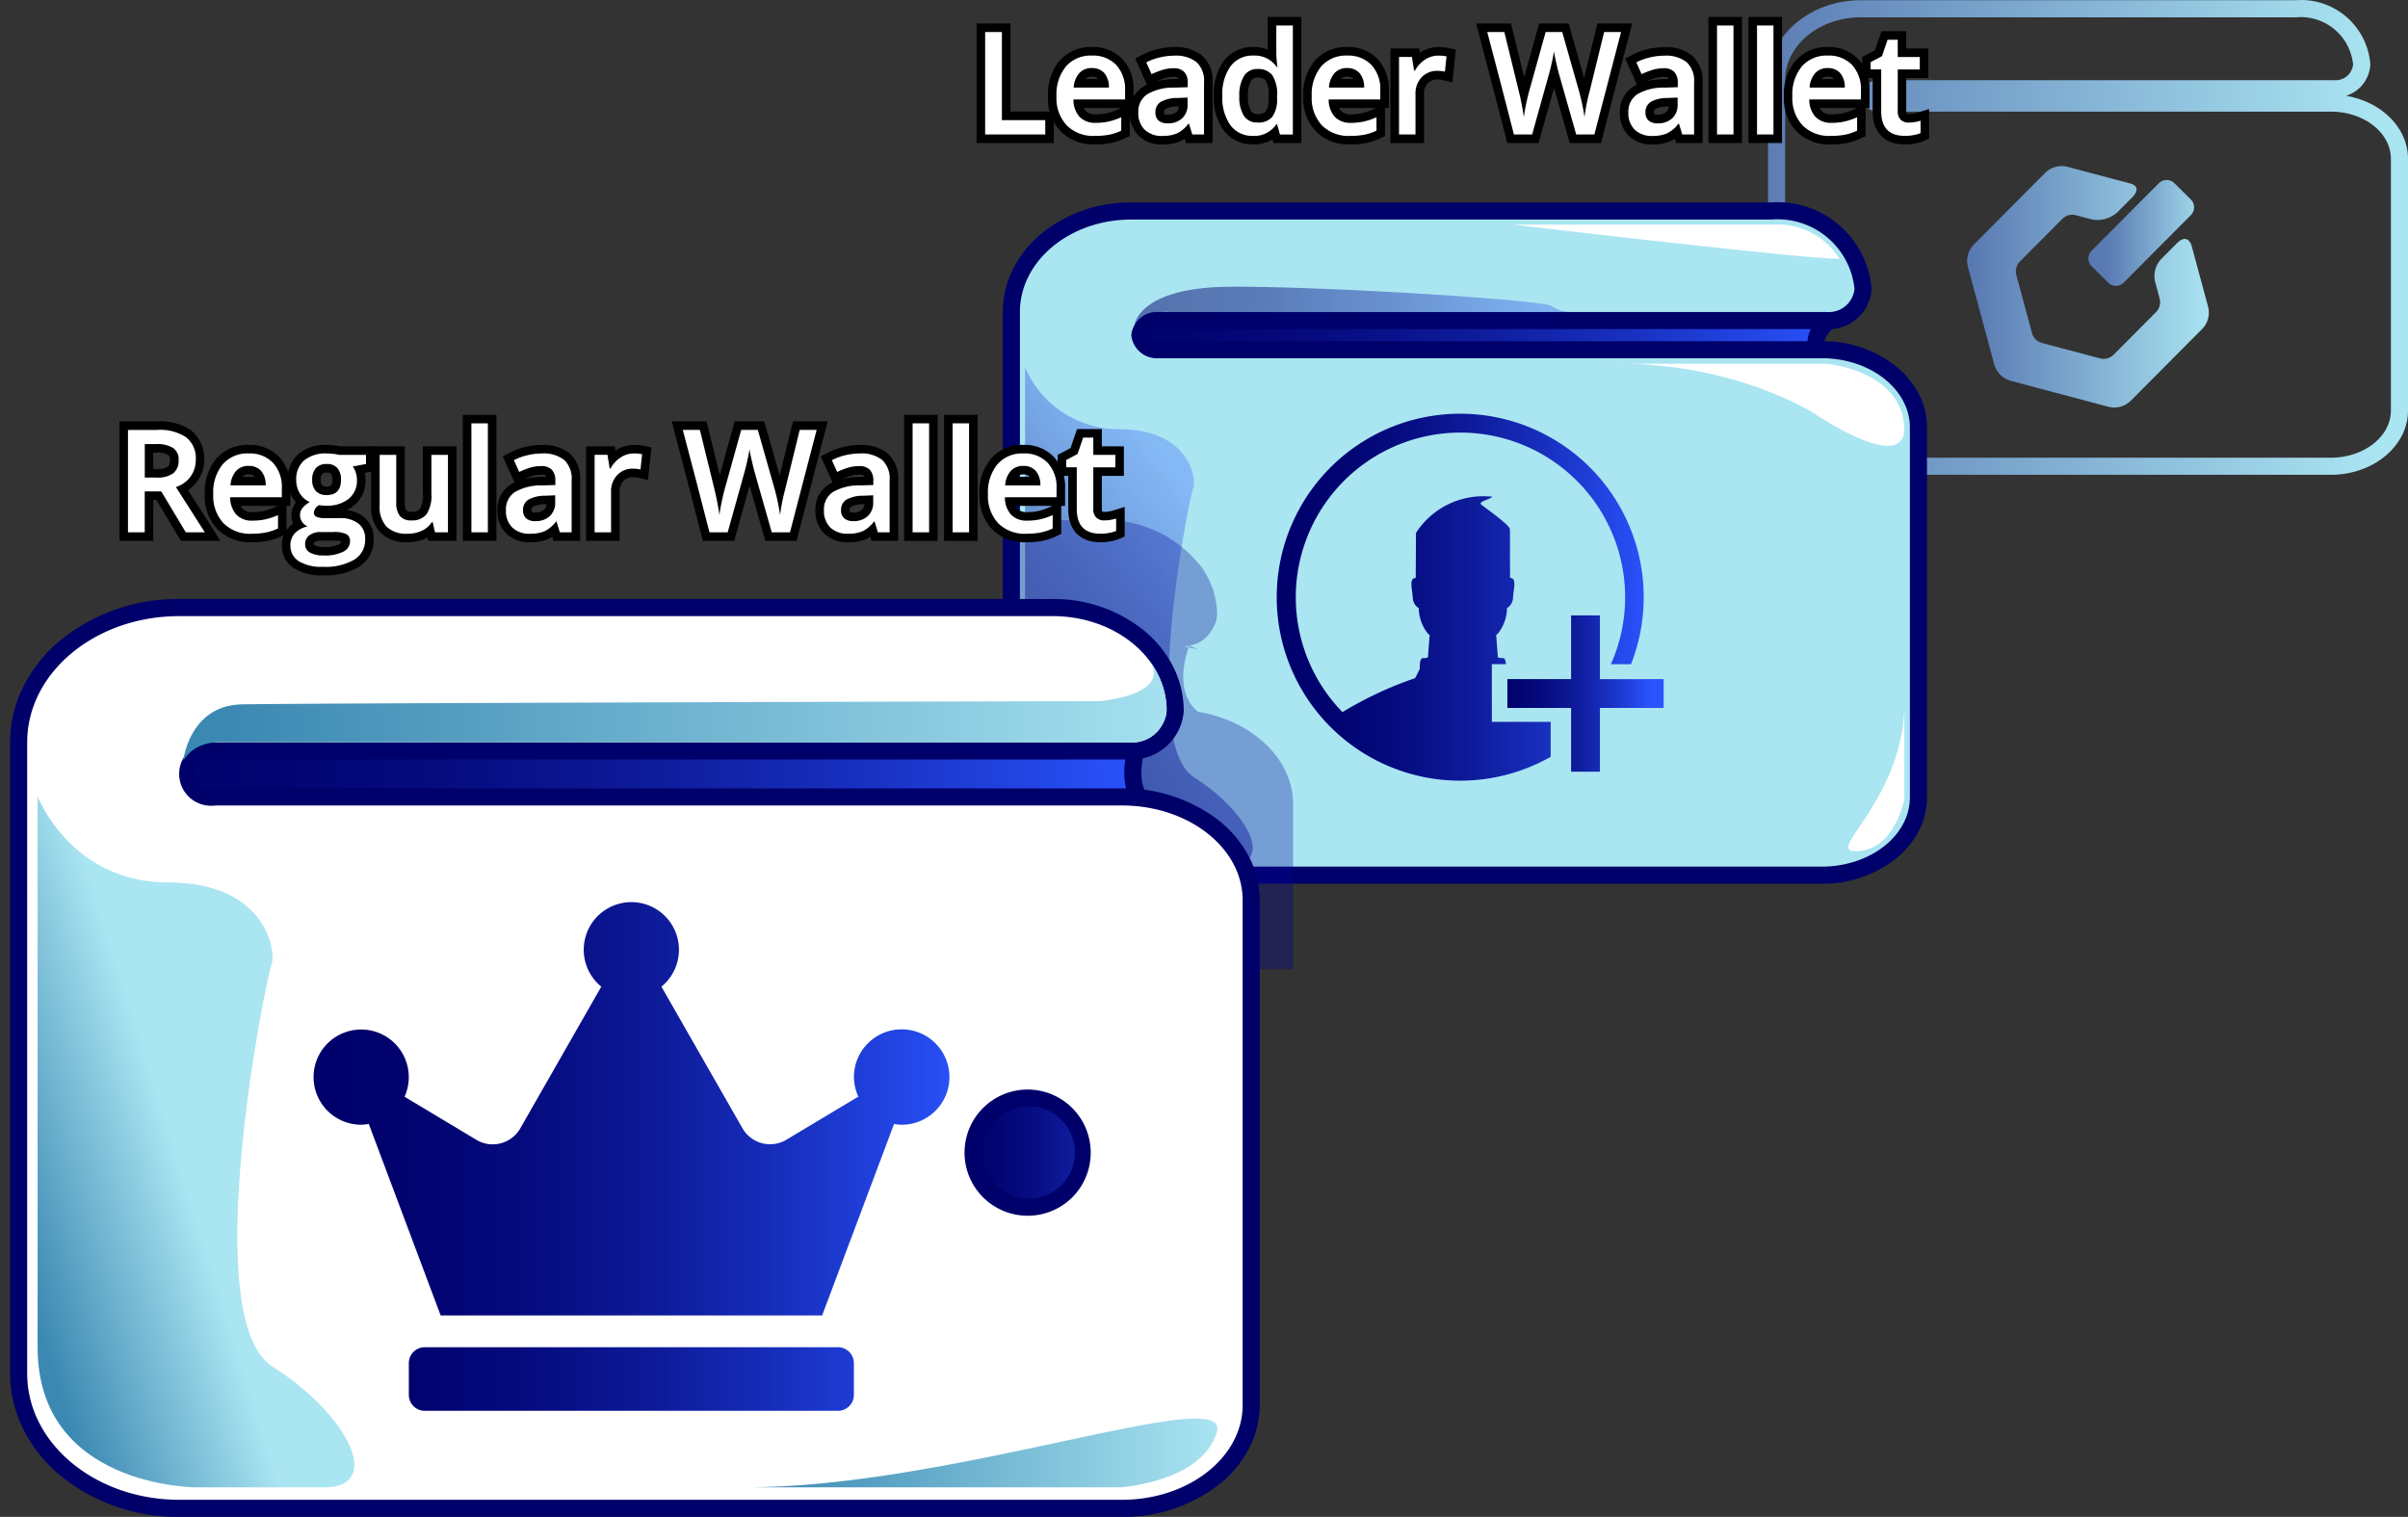 <svg xmlns="http://www.w3.org/2000/svg" xmlns:xlink="http://www.w3.org/1999/xlink" viewBox="0 0 281.724 177.469">
  <rect x="0" y="0" width="281.724" height="177.469" fill="#333333" stroke="none"/>
  <defs>
    <style>
      .cls-1 {
        fill: none;
      }

      .cls-2 {
        fill: url(#Degradado_sin_nombre_36);
      }

      .cls-3 {
        fill: url(#Degradado_sin_nombre_36-2);
      }

      .cls-4 {
        fill: url(#Degradado_sin_nombre_36-3);
      }

      .cls-15, .cls-5 {
        stroke: #00006b;
        stroke-miterlimit: 10;
        stroke-width: 2px;
      }

      .cls-5 {
        fill: url(#Degradado_sin_nombre_27);
      }

      .cls-6 {
        fill: #aae5f2;
      }

      .cls-7 {
        fill: #00006b;
      }

      .cls-8 {
        fill: url(#Degradado_sin_nombre_27-2);
      }

      .cls-9 {
        fill: url(#Degradado_sin_nombre_27-3);
      }

      .cls-10, .cls-21 {
        opacity: 0.5;
        isolation: isolate;
      }

      .cls-10 {
        fill: url(#Degradado_sin_nombre_15);
      }

      .cls-11 {
        opacity: 0.31;
      }

      .cls-12 {
        clip-path: url(#clip-path);
      }

      .cls-13 {
        fill: url(#Degradado_sin_nombre_30);
      }

      .cls-14 {
        fill: url(#Degradado_sin_nombre_27-4);
      }

      .cls-15 {
        fill: url(#Degradado_sin_nombre_27-5);
      }

      .cls-16 {
        fill: #fff;
      }

      .cls-17 {
        fill: url(#Degradado_sin_nombre_27-6);
      }

      .cls-18 {
        fill: url(#Degradado_sin_nombre_23);
      }

      .cls-19 {
        fill: url(#Degradado_sin_nombre_23-2);
      }

      .cls-20 {
        fill: url(#Degradado_sin_nombre_23-3);
      }

      .cls-21 {
        fill: url(#Degradado_sin_nombre_15-2);
      }
    </style>
    <linearGradient id="Degradado_sin_nombre_36" data-name="Degradado sin nombre 36" x1="6348.072" y1="1925.285" x2="6349.072" y2="1925.285" gradientTransform="matrix(74.87, 0, 0, -55.55, -475074.06, 106976.996)" gradientUnits="userSpaceOnUse">
      <stop offset="0" stop-color="#5979b2"/>
      <stop offset="1" stop-color="#aae5f2"/>
    </linearGradient>
    <linearGradient id="Degradado_sin_nombre_36-2" x1="6206.439" y1="1943.816" x2="6207.439" y2="1943.816" gradientTransform="matrix(28.27, 0, 0, -28.243, -175226.013, 54933.057)" xlink:href="#Degradado_sin_nombre_36"/>
    <linearGradient id="Degradado_sin_nombre_36-3" x1="5913.85" y1="1992.061" x2="5914.85" y2="1992.061" gradientTransform="matrix(12.368, 0, 0, -12.388, -72896.25, 24705.267)" xlink:href="#Degradado_sin_nombre_36"/>
    <linearGradient id="Degradado_sin_nombre_27" data-name="Degradado sin nombre 27" x1="6360.977" y1="1979.5" x2="6361.977" y2="1979.5" gradientTransform="matrix(88.103, 0, 0, -14.509, -560292.708, 28756.697)" gradientUnits="userSpaceOnUse">
      <stop offset="0" stop-color="#00006b"/>
      <stop offset="0.138" stop-color="#010370"/>
      <stop offset="0.31" stop-color="#060b7f"/>
      <stop offset="0.5" stop-color="#0d1a98"/>
      <stop offset="0.702" stop-color="#172ebc"/>
      <stop offset="0.912" stop-color="#2448e9"/>
      <stop offset="1" stop-color="#2b54fe"/>
    </linearGradient>
    <linearGradient id="Degradado_sin_nombre_27-2" x1="6283.944" y1="1930.953" x2="6284.944" y2="1930.953" gradientTransform="matrix(42.872, 0, 0, -42.872, -269256.243, 82853.847)" xlink:href="#Degradado_sin_nombre_27"/>
    <linearGradient id="Degradado_sin_nombre_27-3" x1="6082.124" y1="1964.357" x2="6083.124" y2="1964.357" gradientTransform="matrix(18.282, 0, 0, -18.281, -111018.409, 35992.047)" xlink:href="#Degradado_sin_nombre_27"/>
    <linearGradient id="Degradado_sin_nombre_15" data-name="Degradado sin nombre 15" x1="6192.665" y1="1923.9" x2="6193.124" y2="1924.696" gradientTransform="matrix(26.637, 0, 0, -58.103, -164827.59, 111888)" gradientUnits="userSpaceOnUse">
      <stop offset="0" stop-color="#00006b"/>
      <stop offset="0.262" stop-color="#04087a" stop-opacity="0.957"/>
      <stop offset="0.587" stop-color="#1122a7" stop-opacity="0.835"/>
      <stop offset="0.944" stop-color="#274cf0" stop-opacity="0.635"/>
      <stop offset="1" stop-color="#2b54fe" stop-opacity="0.6"/>
    </linearGradient>
    <clipPath id="clip-path">
      <rect class="cls-1" x="119.128" y="39.774" width="67.27" height="73.621"/>
    </clipPath>
    <linearGradient id="Degradado_sin_nombre_30" data-name="Degradado sin nombre 30" x1="6388.756" y1="1916.417" x2="6389.756" y2="1916.417" gradientTransform="matrix(142.202, 0, 0, -103.386, -908485.715, 198242.792)" gradientUnits="userSpaceOnUse">
      <stop offset="0" stop-color="#00006b"/>
      <stop offset="0.284" stop-color="#000070"/>
      <stop offset="0.636" stop-color="#00007f"/>
      <stop offset="1" stop-color="#000097"/>
    </linearGradient>
    <linearGradient id="Degradado_sin_nombre_27-4" x1="6180.824" y1="1954.559" x2="6181.824" y2="1954.559" gradientTransform="matrix(25.41, 0, 0, -21.979, -156941.609, 43094.032)" xlink:href="#Degradado_sin_nombre_27"/>
    <linearGradient id="Degradado_sin_nombre_27-5" x1="6379.832" y1="1957.084" x2="6380.832" y2="1957.084" gradientTransform="matrix(118.773, 0, 0, -20.89, -757739.144, 40974.221)" xlink:href="#Degradado_sin_nombre_27"/>
    <linearGradient id="Degradado_sin_nombre_27-6" x1="6347.527" y1="1924.008" x2="6348.527" y2="1924.008" gradientTransform="matrix(74.398, 0, 0, -59.515, -472206.307, 114641.993)" xlink:href="#Degradado_sin_nombre_27"/>
    <linearGradient id="Degradado_sin_nombre_23" data-name="Degradado sin nombre 23" x1="6260.377" y1="1918.939" x2="6260.794" y2="1919.224" gradientTransform="matrix(37.059, 0, 0, -80.844, -231997.398, 155297.03)" gradientUnits="userSpaceOnUse">
      <stop offset="0" stop-color="#3b88b2"/>
      <stop offset="1" stop-color="#aae5f2"/>
    </linearGradient>
    <linearGradient id="Degradado_sin_nombre_23-2" x1="6378.075" y1="1997.664" x2="6379.075" y2="1997.664" gradientTransform="matrix(115.041, 0, 0, -11.63, -733715.651, 23315.789)" xlink:href="#Degradado_sin_nombre_23"/>
    <linearGradient id="Degradado_sin_nombre_23-3" x1="6318.28" y1="2038.41" x2="6319.28" y2="2038.41" gradientTransform="matrix(55.594, 0, 0, -8.048, -351170.045, 16574.817)" xlink:href="#Degradado_sin_nombre_23"/>
    <linearGradient id="Degradado_sin_nombre_15-2" x1="6307.448" y1="2144.599" x2="6308.448" y2="2144.599" gradientTransform="matrix(50.835, 0, 0, -4.464, -320506.124, 9610.03)" xlink:href="#Degradado_sin_nombre_15"/>
  </defs>
  <g id="Capa_13" data-name="Capa 13">
    <g id="Grupo_3530" data-name="Grupo 3530">
      <g id="Grupo_3442" data-name="Grupo 3442">
        <g id="Grupo_3436" data-name="Grupo 3436">
          <g id="Unión_20" data-name="Unión 20">
            <path id="Trazado_10700" data-name="Trazado 10700" class="cls-2" d="M269.18,2A6.162,6.162,0,0,1,275.3,7.54a2.05,2.05,0,0,1-2.041,1.848,1.349,1.349,0,0,1-.167-.007H219.925c-.057,0-.112-.005-.167-.005a2.051,2.051,0,0,0-2.041,1.848,2.053,2.053,0,0,0,2.041,1.845,1.572,1.572,0,0,0,.167-.006H272.7c3.883,0,7.024,2.478,7.024,5.517V48.03c0,3.044-3.152,5.519-7.032,5.519H217.71c-4.886,0-8.86-3.294-8.86-7.361V9.389c0-4.067,3.974-7.363,8.86-7.363h50.944c.177-.015.352-.023.526-.023m0-2q-.3,0-.6.023H217.714c-5.989,0-10.86,4.2-10.86,9.363v36.8c0,5.163,4.871,9.361,10.86,9.361h54.978c4.98,0,9.032-3.373,9.032-7.519V18.58c0-3.64-3.122-6.684-7.252-7.372A4.037,4.037,0,0,0,277.3,7.741l.021-.2-.021-.2A8.136,8.136,0,0,0,269.184,0Z"/>
          </g>
        </g>
        <g id="Grupo_3441" data-name="Grupo 3441">
          <g id="Grupo_3438" data-name="Grupo 3438">
            <g id="Grupo_3437" data-name="Grupo 3437">
              <path id="Trazado_10701" data-name="Trazado 10701" class="cls-3" d="M249.312,46.859l8.306-8.342a2.755,2.755,0,0,0,.708-2.666l-1.918-7.095s-.426-1.592-1.728-.287L252.8,30.358a2.9,2.9,0,0,0-.655,2.634l.269,1,.043.159.21.776a1.649,1.649,0,0,1-.423,1.592L247.286,41.5a1.649,1.649,0,0,1-1.591.43l-6.793-1.8a1.645,1.645,0,0,1-1.167-1.163L235.9,32.182a1.644,1.644,0,0,1,.423-1.592l4.959-4.981a1.647,1.647,0,0,1,1.59-.43l1.859.494a3.458,3.458,0,0,0,3.039-.887l1.712-1.72.018-.017c.144-.148,1.122-1.212-.285-1.586l-7.3-1.937a2.76,2.76,0,0,0-2.664.719l-8.3,8.342a2.751,2.751,0,0,0-.708,2.667l3.072,11.364a2.754,2.754,0,0,0,1.955,1.946l11.378,3.022A2.755,2.755,0,0,0,249.312,46.859Z"/>
            </g>
          </g>
          <g id="Grupo_3440" data-name="Grupo 3440">
            <g id="Grupo_3439" data-name="Grupo 3439">
              <path id="Trazado_10702" data-name="Trazado 10702" class="cls-4" d="M244.707,29.33a1.285,1.285,0,0,0,0,1.816h0l1.932,1.924a1.284,1.284,0,0,0,1.815,0h0l.531-.533,1.886-1.894.265-.267,5.188-5.21a1.287,1.287,0,0,0,0-1.816l-.822-.818-1.11-1.1a1.287,1.287,0,0,0-1.816,0l-7.338,7.369Z"/>
            </g>
          </g>
        </g>
      </g>
      <g id="Grupo_3444" data-name="Grupo 3444">
        <path id="Trazado_10703" data-name="Trazado 10703" class="cls-5" d="M213.631,37.809s-2.621,2.5,0,3.491l-78.873,2.509s-13.309-2.836-7.963-6.763l5.345-3.927L199.886,29.3Z"/>
        <g id="Unión_20-2" data-name="Unión 20-2">
          <path class="cls-6" d="M213.117,102.394H132.342A15.374,15.374,0,0,1,122.5,99a11.9,11.9,0,0,1-3.044-3.752,10.189,10.189,0,0,1-1.134-4.665V36.507a10.192,10.192,0,0,1,1.134-4.665,11.9,11.9,0,0,1,3.044-3.754,15.371,15.371,0,0,1,9.839-3.4H207.15c.27-.022.544-.033.813-.033a10.054,10.054,0,0,1,9.993,9.042l.01.1-.01.1a4.005,4.005,0,0,1-3.995,3.615c-.094,0-.188,0-.281-.01H135.555l-.04,0c-.055,0-.111-.006-.166-.006a2.008,2.008,0,0,0-1.99,1.714,2.009,2.009,0,0,0,1.991,1.712q.083,0,.165-.006l.04,0h77.572a12.822,12.822,0,0,1,7.919,2.592,8.278,8.278,0,0,1,3.4,6.514V93.285a8.277,8.277,0,0,1-3.411,6.519A12.838,12.838,0,0,1,213.117,102.394Z"/>
          <path class="cls-7" d="M213.117,101.394c5.7,0,10.331-3.636,10.331-8.109V50.017c0-4.465-4.615-8.106-10.321-8.106H135.6c-.082.007-.164.01-.245.01a3.019,3.019,0,0,1-3-2.712,3.017,3.017,0,0,1,3-2.714q.123,0,.246.009h78.122c.082.007.163.01.244.01a3.019,3.019,0,0,0,3-2.716,9.055,9.055,0,0,0-9-8.142c-.255,0-.513.011-.772.033H132.342c-7.179,0-13.017,4.843-13.017,10.818V90.58c0,5.975,5.838,10.814,13.017,10.814h80.775m0,2H132.342a16.38,16.38,0,0,1-10.478-3.627,12.9,12.9,0,0,1-3.3-4.068,11.173,11.173,0,0,1-1.243-5.119V36.507a11.176,11.176,0,0,1,1.243-5.119,12.891,12.891,0,0,1,3.3-4.069,16.371,16.371,0,0,1,10.478-3.63h74.769c.283-.022.569-.033.852-.033A11.057,11.057,0,0,1,218.951,33.6l.02.2-.02.2a5.02,5.02,0,0,1-4.99,4.515c-.1,0-.209,0-.314-.01H135.515l-.081-.006c-.028,0-.056,0-.085,0a1.01,1.01,0,0,0-.967.713,1.011,1.011,0,0,0,.968.713.819.819,0,0,0,.085,0l.08-.006h77.612a13.818,13.818,0,0,1,8.537,2.807,10.27,10.27,0,0,1,2.735,3.2,8.573,8.573,0,0,1,1.049,4.1V93.285a8.567,8.567,0,0,1-1.052,4.1,10.283,10.283,0,0,1-2.741,3.2A13.841,13.841,0,0,1,213.117,103.394Z"/>
        </g>
        <g id="Grupo_3443" data-name="Grupo 3443">
          <path id="Trazado_10704" data-name="Trazado 10704" class="cls-8" d="M174.538,77.7h1.643c-.026-.337-.1-.708-.338-.708a1.567,1.567,0,0,1-.6-.079l-.2-2.628a1.425,1.425,0,0,0,.232-.2,4.818,4.818,0,0,0,1.036-2.937,1.5,1.5,0,0,0,.707-1.319c.095-1.052.44-2.214-.346-2.214l-.015-2.568c.007-1.146.013-2.8-.008-3.132-.031-.518-3-2.575-3.344-2.874s.534-.485,1.036-.752-.078-.2-.078-.2a9.37,9.37,0,0,0-8.6,4.256l-.031,5.278c-.786,0-.44,1.162-.346,2.214a1.5,1.5,0,0,0,.706,1.319,4.84,4.84,0,0,0,1.037,2.936,1.431,1.431,0,0,0,.232.2l-.2,2.628a1.61,1.61,0,0,1-.6.079c-.424,0-.347,1.241-.347,1.241l-.548,1.1a43.1,43.1,0,0,0-8.506,3.979,19.267,19.267,0,1,1,31.411-5.611h2.352a21.467,21.467,0,1,0-9.4,10.838V84.456h-6.883Z"/>
          <path id="Trazado_10705" data-name="Trazado 10705" class="cls-9" d="M187.184,79.458V72h-3.373v7.455h-7.455V82.83h7.455v7.454h3.373V82.829h7.454V79.457Z"/>
        </g>
      </g>
      <path id="Trazado_10706" data-name="Trazado 10706" class="cls-10" d="M119.928,42.979a11.942,11.942,0,0,0,11,7.24c8.227,0,9.1,5.814,8.665,6.911s-6.289,29.749.091,33.8,9.4,10.152,4.324,10.152H133.249s-13.316,0-13.316-11.772Z"/>
      <g id="Grupo_3446" data-name="Grupo 3446" class="cls-11">
        <g class="cls-12">
          <g id="Grupo_3445" data-name="Grupo 3445">
            <path id="Trazado_10707" data-name="Trazado 10707" class="cls-13" d="M140.15,83.266h0c-2.78-2.25-1.422-6.59-1.084-7.532l-.511-.111a3.893,3.893,0,0,0,.4-.041c.056-.008.117-.011.17-.02-.007.019-.029.075-.064.172l1.084.236-.988-.417c.115-.021.212-.056.318-.084.038-.012.076-.018.113-.031a3.584,3.584,0,0,0,1.887-1.289c.011-.013.02-.028.031-.041.111-.152.209-.3.289-.43.06-.1.121-.194.172-.3l.071-.127a2.745,2.745,0,0,0,.321-1.126c.009-.065.032-.124.038-.189,0-.106-.016-.208-.019-.313a6.2,6.2,0,0,0-.043-.7c-.013-.119-.032-.236-.05-.354-.037-.245-.083-.5-.144-.786-.007-.03-.011-.061-.019-.091v-.007a7.37,7.37,0,0,0-.308-.994c-.013-.035-.026-.07-.04-.1-.12-.3-.247-.6-.381-.864-.051-.1-.108-.2-.162-.3-.138-.253-.272-.484-.389-.671-.037-.058-.075-.115-.113-.172-.173-.264-.3-.43-.3-.43.022.034.037.067.057.1a14.027,14.027,0,0,0-11.418-5.384H26.867c-9.827,0-17.784,6.611-17.784,14.769V149.48c0,8.157,7.957,14.771,17.784,14.771H137.176c7.782,0,14.109-4.968,14.109-11.076V94.1C151.293,88.784,146.512,84.339,140.15,83.266Z"/>
          </g>
        </g>
      </g>
      <g id="Grupo_3449" data-name="Grupo 3449">
        <path id="Trazado_10708" data-name="Trazado 10708" class="cls-14" d="M113.881,123.778l14.958,1.526,7.642,14.958-19.547,5.5-5.863-7.173Z"/>
        <g id="Grupo_3448" data-name="Grupo 3448">
          <path id="Trazado_10709" data-name="Trazado 10709" class="cls-15" d="M133.23,86.767s-2.117,5.19,1.012,7.722l-4.836,6.4s-113.937.054-113.937,0V83l85.713-2.976,33.06,7.174"/>
          <g id="Grupo_3447" data-name="Grupo 3447">
            <g id="Icon_awesome-wallet" data-name="Icon awesome-wallet">
              <path class="cls-16" d="M131.274,176.469H20.965A20.641,20.641,0,0,1,7.75,171.912,15.892,15.892,0,0,1,3.687,166.9a13.56,13.56,0,0,1-1.506-6.2V86.856a13.563,13.563,0,0,1,1.506-6.2A15.884,15.884,0,0,1,7.75,75.644a20.646,20.646,0,0,1,13.215-4.557h102.2a15.716,15.716,0,0,1,10.063,3.475,12.174,12.174,0,0,1,3.108,3.835,10.423,10.423,0,0,1,1.156,4.765v.05l0,.05a5.121,5.121,0,0,1-5.09,4.609c-.129,0-.259,0-.389-.015H25.36l-.041,0c-.086-.007-.173-.011-.258-.011a2.73,2.73,0,1,0,0,5.412c.086,0,.173,0,.259-.01l.04,0H131.274A17.158,17.158,0,0,1,141.865,96.7a12.337,12.337,0,0,1,3.288,3.833,9.976,9.976,0,0,1,1.23,4.781v59.079a9.976,9.976,0,0,1-1.23,4.781,12.327,12.327,0,0,1-3.289,3.833A17.158,17.158,0,0,1,131.274,176.469Zm-10.992-47.995a6.381,6.381,0,0,0,0,12.761h.158a6.382,6.382,0,0,0-.158-12.761Z"/>
              <path class="cls-7" d="M20.965,72.087c-9.826,0-17.784,6.612-17.784,14.769V160.7c0,8.157,7.958,14.771,17.784,14.771H131.274c7.782,0,14.109-4.969,14.109-11.075V105.315c0-6.106-6.325-11.075-14.109-11.075H25.4c-.114.01-.227.014-.34.014a3.725,3.725,0,1,1,0-7.412c.112,0,.225,0,.339.014H132.051c.117.01.234.015.349.015a4.119,4.119,0,0,0,4.095-3.709c0-6.117-5.967-11.075-13.327-11.075H20.965m99.317,70.15v0a7.381,7.381,0,1,1,7.326-7.377,7.357,7.357,0,0,1-7.326,7.377M20.965,70.087h102.2a16.716,16.716,0,0,1,10.7,3.706,13.155,13.155,0,0,1,3.36,4.151,11.4,11.4,0,0,1,1.265,5.218v.1l-.01.1a6.122,6.122,0,0,1-6.085,5.509c-.141,0-.283,0-.425-.015H25.319l-.081-.007c-.059,0-.119-.007-.176-.007h0a1.739,1.739,0,1,0,0,3.412c.058,0,.118,0,.177-.007l.082-.007H131.274a18.162,18.162,0,0,1,11.209,3.675,13.329,13.329,0,0,1,3.55,4.144,10.961,10.961,0,0,1,1.35,5.256v59.079a10.961,10.961,0,0,1-1.35,5.256,13.308,13.308,0,0,1-3.551,4.144,18.159,18.159,0,0,1-11.208,3.675H20.965a21.64,21.64,0,0,1-13.854-4.788A16.9,16.9,0,0,1,2.8,167.355,14.556,14.556,0,0,1,1.181,160.7V86.856A14.549,14.549,0,0,1,2.8,80.2a16.865,16.865,0,0,1,4.315-5.325A21.646,21.646,0,0,1,20.965,70.087Zm99.462,70.148a5.4,5.4,0,1,0-.145,0Z"/>
            </g>
            <path id="Icon_awesome-crown" data-name="Icon awesome-crown" class="cls-17" d="M98.042,157.623H49.691a1.865,1.865,0,0,0-1.86,1.859v3.72a1.865,1.865,0,0,0,1.86,1.86H98.042A1.864,1.864,0,0,0,99.9,163.2v-3.715A1.864,1.864,0,0,0,98.042,157.623Zm7.439-37.19A5.571,5.571,0,0,0,99.91,126h0a5.472,5.472,0,0,0,.513,2.3l-8.414,5.044a3.716,3.716,0,0,1-5.1-1.269l0,0L86.864,132l-9.48-16.564a5.57,5.57,0,1,0-7.838-.8,5.486,5.486,0,0,0,.8.8l-9.473,16.574a3.719,3.719,0,0,1-5.07,1.39l-.071-.043-8.4-5.043a5.571,5.571,0,0,0-2.783-7.369h0a5.57,5.57,0,0,0-7.369,2.782v0a5.57,5.57,0,0,0,2.783,7.369h0a5.561,5.561,0,0,0,2.283.494,5.662,5.662,0,0,0,.9-.092l8.41,22.408H96.185L104.6,131.5a5.662,5.662,0,0,0,.9.092,5.579,5.579,0,0,0,5.58-5.578h0a5.58,5.58,0,0,0-5.578-5.58h0Z"/>
          </g>
        </g>
        <path id="Trazado_10710" data-name="Trazado 10710" class="cls-18" d="M4.4,93.173s3.853,10.075,15.3,10.075,12.669,8.089,12.058,9.616-8.752,41.4.127,47.028,13.074,14.126,6.016,14.126H22.931s-18.53,0-18.53-16.38Z"/>
        <path id="Trazado_10711" data-name="Trazado 10711" class="cls-19" d="M21.44,89s.7-6.435,6.811-6.588,100.436-.383,100.436-.383,8.328-.7,5.843-4.659a10.524,10.524,0,0,1,1.689,3.54c.424,1.884.287,2.926-.082,3.567a3.965,3.965,0,0,1-3.883,2.39c-2.728-.012-106.242-.028-106.242-.028S22.922,86.533,21.44,89Z"/>
      </g>
      <path id="Trazado_10712" data-name="Trazado 10712" class="cls-16" d="M188.158,42.558h25.476s8.45.655,9.133,7.036-10.391-1.145-10.391-1.145S202.883,42.231,188.158,42.558Z"/>
      <path id="Trazado_10713" data-name="Trazado 10713" class="cls-16" d="M222.8,83.184v10.29s-1.012,5.782-5.376,6.109S222.142,94.384,222.8,83.184Z"/>
      <path id="Trazado_10714" data-name="Trazado 10714" class="cls-20" d="M86.838,174.017h44.181s9.6-.577,11.346-6.468S111.165,174.159,86.838,174.017Z"/>
      <path id="Trazado_10715" data-name="Trazado 10715" class="cls-16" d="M215.128,30.149a8.5,8.5,0,0,0-7.581-3.873h-30.6S217.747,31.076,215.128,30.149Z"/>
      <path id="Trazado_10716" data-name="Trazado 10716" class="cls-21" d="M132.739,38.01s.435-4.39,11.153-4.462,36.246,1.506,37.555,2.231a4.913,4.913,0,0,0,2.127.725H136.858S134.185,36.246,132.739,38.01Z"/>
      <g id="Grupo_3450" data-name="Grupo 3450">
        <g id="Trazado_10717" data-name="Trazado 10717">
          <path class="cls-16" d="M24.877,62.78H21.452l-.146-.243-2.722-4.543H17.433V62.78H14.474V49.8h3.885a5.97,5.97,0,0,1,3.74.974,3.94,3.94,0,0,1-.791,6.417l3.077,4.821Zm-7.444-7.408h.86a2.721,2.721,0,0,0,1.665-.393,1.364,1.364,0,0,0,.433-1.123,1.1,1.1,0,0,0-.441-1.043,3.206,3.206,0,0,0-1.722-.358h-.8Z"/>
          <path d="M23.964,62.28l-3.385-5.3a3.278,3.278,0,0,0,2.328-3.188,3.118,3.118,0,0,0-1.115-2.622,5.559,5.559,0,0,0-3.433-.869H14.974V62.28h1.959V57.494h1.934l2.868,4.786h2.229M16.933,51.955h1.3a3.638,3.638,0,0,1,2,.442,1.622,1.622,0,0,1,.664,1.459,1.843,1.843,0,0,1-.615,1.508,3.11,3.11,0,0,1-1.983.508h-1.36V51.955M25.789,63.28h-4.62l-.292-.486-2.576-4.3h-.368V63.28H13.974V49.3h4.385a6.426,6.426,0,0,1,4.047,1.08,4.446,4.446,0,0,1-.4,6.977l2.8,4.386Zm-7.856-8.408h.36a2.173,2.173,0,0,0,1.346-.278c.069-.058.252-.209.252-.738,0-.481-.153-.584-.218-.627a2.663,2.663,0,0,0-1.445-.274h-.3Z"/>
        </g>
        <g id="Trazado_10718" data-name="Trazado 10718">
          <path class="cls-16" d="M29.454,62.944a4.877,4.877,0,0,1-3.666-1.387,5.18,5.18,0,0,1-1.333-3.743A5.639,5.639,0,0,1,25.685,54,4.315,4.315,0,0,1,29.1,52.553,4.229,4.229,0,0,1,32.3,53.8a4.662,4.662,0,0,1,1.179,3.344v1.541H27.486a2.174,2.174,0,0,0,.528,1.183,1.991,1.991,0,0,0,1.53.553,6.55,6.55,0,0,0,1.389-.139,7.409,7.409,0,0,0,1.391-.473l.7-.311v2.649l-.285.135A6.386,6.386,0,0,1,31.2,62.8,9.267,9.267,0,0,1,29.454,62.944ZM27.561,56.29h2.983a1.656,1.656,0,0,0-.369-.864,1.366,1.366,0,0,0-1.073-.415,1.446,1.446,0,0,0-1.109.427A1.9,1.9,0,0,0,27.561,56.29Z"/>
          <path d="M29.454,62.444A8.724,8.724,0,0,0,31.1,62.3a5.917,5.917,0,0,0,1.426-.475V60.264a7.843,7.843,0,0,1-1.487.5,7,7,0,0,1-1.5.151,2.482,2.482,0,0,1-1.893-.709,2.977,2.977,0,0,1-.713-2.027h6.04V57.142a4.162,4.162,0,0,0-1.041-3,3.733,3.733,0,0,0-2.835-1.09,3.82,3.82,0,0,0-3.04,1.27,5.136,5.136,0,0,0-1.107,3.491,4.68,4.68,0,0,0,1.193,3.4,4.381,4.381,0,0,0,3.306,1.234M29.1,54.511a1.85,1.85,0,0,1,1.442.578,2.508,2.508,0,0,1,.541,1.7H26.971a2.771,2.771,0,0,1,.66-1.7,1.935,1.935,0,0,1,1.471-.582m.352,8.933a5.359,5.359,0,0,1-4.025-1.539,5.658,5.658,0,0,1-1.474-4.091,6.115,6.115,0,0,1,1.353-4.147A4.791,4.791,0,0,1,29.1,52.053a4.709,4.709,0,0,1,3.559,1.4,5.139,5.139,0,0,1,1.317,3.689v2.041h-.451V62.46l-.569.271a6.913,6.913,0,0,1-1.666.555A9.784,9.784,0,0,1,29.454,63.444Zm-1.3-4.261a1.3,1.3,0,0,0,.227.339,1.531,1.531,0,0,0,1.168.4,6.007,6.007,0,0,0,1.282-.128,6.9,6.9,0,0,0,1.3-.441l.376-.167Zm.2-3.393h1.48l-.024-.028a.846.846,0,0,0-.7-.251.927.927,0,0,0-.746.271Z"/>
        </g>
        <g id="Trazado_10719" data-name="Trazado 10719">
          <path class="cls-16" d="M37.78,66.812a5.474,5.474,0,0,1-3.105-.741,2.6,2.6,0,0,1-1.2-2.283,2.489,2.489,0,0,1,.661-1.746,2.953,2.953,0,0,1,.849-.626c-.017-.023-.034-.046-.05-.07A1.835,1.835,0,0,1,34.6,60.3a1.811,1.811,0,0,1,.4-1.176,2.75,2.75,0,0,1,.339-.347,3.158,3.158,0,0,1-.664-.753,3.4,3.4,0,0,1-.517-1.871,3.366,3.366,0,0,1,1.1-2.663,4.409,4.409,0,0,1,2.98-.934,6.865,6.865,0,0,1,.87.057,6.379,6.379,0,0,1,.635.107H43.32v1.971l-.409.077-.879.163c.023.058.045.117.065.178a3.284,3.284,0,0,1,.166,1.044,3.2,3.2,0,0,1-1.147,2.589,4.547,4.547,0,0,1-2.984.919,5,5,0,0,1-.667-.041c-.242.188-.242.327-.242.377V60a.15.15,0,0,0,.024.015h0l0,0a2.067,2.067,0,0,0,.83.095h1.582a4.006,4.006,0,0,1,2.595.753,2.737,2.737,0,0,1,.961,2.23,3.167,3.167,0,0,1-1.495,2.8A7.193,7.193,0,0,1,37.78,66.812ZM37.5,62.747a1.582,1.582,0,0,0-1,.28.778.778,0,0,0-.3.663.563.563,0,0,0,.318.529,2.63,2.63,0,0,0,1.32.265,4.353,4.353,0,0,0,2.092-.382.848.848,0,0,0,.522-.765c0-.305-.119-.376-.176-.41a2.874,2.874,0,0,0-1.315-.18Zm.721-7.957a1.146,1.146,0,0,0-.9.312,1.545,1.545,0,0,0-.3,1.048,1.357,1.357,0,0,0,.3.965,1.173,1.173,0,0,0,.9.3c.833,0,1.172-.372,1.172-1.286A1.561,1.561,0,0,0,39.1,55.1,1.1,1.1,0,0,0,38.222,54.79Z"/>
          <path d="M38.239,53.053a3.91,3.91,0,0,0-2.651.811,2.872,2.872,0,0,0-.93,2.286,2.906,2.906,0,0,0,.438,1.6,2.517,2.517,0,0,0,1.143.988,3.312,3.312,0,0,0-.852.7,1.321,1.321,0,0,0-.287.861,1.337,1.337,0,0,0,.25.766,1.451,1.451,0,0,0,.635.528,2.839,2.839,0,0,0-1.479.791,1.992,1.992,0,0,0-.528,1.406,2.119,2.119,0,0,0,.975,1.868,5.065,5.065,0,0,0,2.827.656,6.689,6.689,0,0,0,3.671-.836,2.68,2.68,0,0,0,1.27-2.377,2.25,2.25,0,0,0-.778-1.844,3.518,3.518,0,0,0-2.278-.639H38.083a2.493,2.493,0,0,1-1.069-.156.5.5,0,0,1-.291-.466,1.084,1.084,0,0,1,.623-.9,4.28,4.28,0,0,0,.786.066,4.051,4.051,0,0,0,2.664-.8,2.714,2.714,0,0,0,.967-2.2,2.781,2.781,0,0,0-.14-.885,2.5,2.5,0,0,0-.352-.7l1.549-.288V53.217H39.681a5.027,5.027,0,0,0-.635-.111,6.35,6.35,0,0,0-.807-.053m-.017,4.867a1.652,1.652,0,0,1-1.257-.459,1.821,1.821,0,0,1-.439-1.311,2,2,0,0,1,.43-1.385,1.624,1.624,0,0,1,1.266-.475,1.571,1.571,0,0,1,1.258.48,2.024,2.024,0,0,1,.414,1.364q0,1.787-1.672,1.786m-.385,7.064a3.084,3.084,0,0,1-1.577-.336,1.058,1.058,0,0,1-.561-.958,1.278,1.278,0,0,1,.487-1.054,2.051,2.051,0,0,1,1.315-.389H38.96a3.381,3.381,0,0,1,1.569.25.9.9,0,0,1,.422.84,1.351,1.351,0,0,1-.77,1.2,4.762,4.762,0,0,1-2.344.451m.4-12.931a7.49,7.49,0,0,1,.933.061c.261.033.465.067.629.1H43.82V55.1L43,55.256l-.329.061a3.914,3.914,0,0,1,.089.833,3.733,3.733,0,0,1-1.327,2.974,4.1,4.1,0,0,1-.871.55,3.953,3.953,0,0,1,2.013.808A3.233,3.233,0,0,1,43.721,63.1,3.685,3.685,0,0,1,42,66.312a7.565,7.565,0,0,1-4.221,1,5.952,5.952,0,0,1-3.385-.826,3.114,3.114,0,0,1-1.417-2.7,2.965,2.965,0,0,1,.8-2.085,3.246,3.246,0,0,1,.533-.463A2.254,2.254,0,0,1,34.1,60.3a2.3,2.3,0,0,1,.512-1.492l.016-.02a3.788,3.788,0,0,1-.374-.494,3.9,3.9,0,0,1-.6-2.141,3.84,3.84,0,0,1,1.273-3.039A4.879,4.879,0,0,1,38.239,52.053Zm-.017,4.867a.782.782,0,0,0,.524-.129,1.082,1.082,0,0,0,.148-.657,1.139,1.139,0,0,0-.171-.71.72.72,0,0,0-.5-.134.71.71,0,0,0-.526.148,1.134,1.134,0,0,0-.17.712.963.963,0,0,0,.161.619A.73.73,0,0,0,38.222,56.92Zm1.729,6.415a3.919,3.919,0,0,0-.991-.088H37.5a1.12,1.12,0,0,0-.691.171.285.285,0,0,0-.111.272.193.193,0,0,0,.005.048h0a.341.341,0,0,0,.07.052,2.107,2.107,0,0,0,1.063.194,3.774,3.774,0,0,0,1.839-.314c.275-.161.275-.268.275-.333Z"/>
        </g>
        <g id="Trazado_10720" data-name="Trazado 10720">
          <path class="cls-16" d="M47.687,62.944a3.805,3.805,0,0,1-2.813-.968,3.883,3.883,0,0,1-.956-2.835V52.717H46.86v6.088a1.97,1.97,0,0,0,.313,1.244,1.151,1.151,0,0,0,.948.338,1.651,1.651,0,0,0,1.39-.534,3.463,3.463,0,0,0,.462-2.121V52.717h2.934V62.78H50.492l-.088-.389-.075-.328a3.541,3.541,0,0,1-.732.47A4.33,4.33,0,0,1,47.687,62.944Z"/>
          <path d="M47.687,62.444a3.825,3.825,0,0,0,1.692-.361,2.734,2.734,0,0,0,1.144-.991h.1l.27,1.188h1.516V53.217H50.473v4.515a4,4,0,0,1-.569,2.43,2.129,2.129,0,0,1-1.783.725,1.626,1.626,0,0,1-1.335-.521,2.423,2.423,0,0,1-.426-1.561V53.217H44.418v5.924a3.394,3.394,0,0,0,.811,2.483,3.323,3.323,0,0,0,2.458.82m0,1a4.28,4.28,0,0,1-3.168-1.116,4.353,4.353,0,0,1-1.1-3.187V52.217H47.36v6.588a1.486,1.486,0,0,0,.2.927.79.79,0,0,0,.562.155c.727,0,.93-.258,1-.343a3.044,3.044,0,0,0,.355-1.812V52.217h3.934V63.28H50.093L50,62.886c-.062.033-.125.066-.189.1A4.826,4.826,0,0,1,47.687,63.444Z"/>
        </g>
        <g id="Trazado_10721" data-name="Trazado 10721">
          <path class="cls-16" d="M57.578,62.78H54.652V49.029h2.926V62.78Z"/>
          <path d="M57.078,62.28V49.529H55.152V62.28h1.926m1,1H54.152V48.529h3.926V63.28Z"/>
        </g>
        <g id="Trazado_10722" data-name="Trazado 10722">
          <path class="cls-16" d="M62.028,62.944a3.38,3.38,0,0,1-2.432-.86,3.189,3.189,0,0,1-.9-2.4,2.875,2.875,0,0,1,1.259-2.526,6.394,6.394,0,0,1,3.438-.866l1.081-.034a1.379,1.379,0,0,0-.27-.955,1.2,1.2,0,0,0-.894-.273,3.882,3.882,0,0,0-1.184.181,9.755,9.755,0,0,0-1.167.459l-.46.218-.209-.464-.623-1.377-.195-.43.419-.219a7.229,7.229,0,0,1,1.735-.63,7.993,7.993,0,0,1,1.766-.213,4.4,4.4,0,0,1,2.935.874,3.432,3.432,0,0,1,1.056,2.748V62.78H65.132l-.108-.354-.145-.475a3.443,3.443,0,0,1-.941.65A4.675,4.675,0,0,1,62.028,62.944Zm2.425-4.469-.642.026a3.45,3.45,0,0,0-1.726.375.883.883,0,0,0-.393.823.7.7,0,0,0,.2.571,1.1,1.1,0,0,0,.743.2,1.892,1.892,0,0,0,1.345-.453,1.638,1.638,0,0,0,.474-1.276Z"/>
          <path d="M62.028,62.444a4.178,4.178,0,0,0,1.7-.3,3.723,3.723,0,0,0,1.32-1.127h.065L65.5,62.28h1.377V56.175A2.952,2.952,0,0,0,66,53.807a3.917,3.917,0,0,0-2.61-.754,7.47,7.47,0,0,0-1.655.2,6.745,6.745,0,0,0-1.615.586l.623,1.377a10.157,10.157,0,0,1,1.229-.484,4.374,4.374,0,0,1,1.336-.2,1.655,1.655,0,0,1,1.258.43,1.835,1.835,0,0,1,.406,1.3v.483l-1.566.05a6,6,0,0,0-3.171.778,2.4,2.4,0,0,0-1.041,2.114,2.7,2.7,0,0,0,.75,2.041,2.888,2.888,0,0,0,2.086.721m2.925-4.491v.787a2.127,2.127,0,0,1-.635,1.643,2.388,2.388,0,0,1-1.684.586,1.552,1.552,0,0,1-1.082-.332,1.212,1.212,0,0,1-.36-.938,1.381,1.381,0,0,1,.619-1.242A3.987,3.987,0,0,1,63.79,58l1.163-.049m-2.925,5.491a3.858,3.858,0,0,1-2.778-1,3.666,3.666,0,0,1-1.058-2.762,3.394,3.394,0,0,1,1.477-2.939,4.031,4.031,0,0,1,.527-.3l-.366-.81-.623-1.377-.389-.861.838-.437a7.7,7.7,0,0,1,1.854-.674,8.46,8.46,0,0,1,1.878-.226,4.881,4.881,0,0,1,3.261,1,3.9,3.9,0,0,1,1.23,3.127V63.28H64.761l-.147-.483a3.524,3.524,0,0,1-.471.26A5.166,5.166,0,0,1,62.028,63.444ZM63.939,59l-.107,0h-.005a3.039,3.039,0,0,0-1.468.292c-.07.046-.167.11-.167.406a.354.354,0,0,0,.038.2.8.8,0,0,0,.4.068,1.421,1.421,0,0,0,1.006-.321A.975.975,0,0,0,63.939,59Zm-.633-3.469a3.353,3.353,0,0,0-1.031.157,9,9,0,0,0-.913.347,10.065,10.065,0,0,1,2.012-.241l.532-.018a.37.37,0,0,0-.07-.13A.829.829,0,0,0,63.306,55.528Z"/>
        </g>
        <g id="Trazado_10723" data-name="Trazado 10723">
          <path class="cls-16" d="M71.992,62.78H69.067V52.717H71.5l.067.422.085.53a3.972,3.972,0,0,1,.675-.559,3.3,3.3,0,0,1,1.835-.557,5.036,5.036,0,0,1,1.066.094l.437.1-.047.445-.189,1.793-.059.566-.553-.131a3.143,3.143,0,0,0-.737-.085,1.973,1.973,0,0,0-1.511.6,2.226,2.226,0,0,0-.579,1.614V62.78Z"/>
          <path d="M74.164,53.053a2.793,2.793,0,0,0-1.561.475,3.575,3.575,0,0,0-1.176,1.287h-.1l-.254-1.6H69.567V62.28h1.925V57.544a2.724,2.724,0,0,1,.717-1.959,2.468,2.468,0,0,1,1.873-.754,3.666,3.666,0,0,1,.852.1l.189-1.794a4.616,4.616,0,0,0-.959-.082m0-1a5.513,5.513,0,0,1,1.173.105l.875.192-.094.89-.189,1.794-.119,1.132L74.7,55.9a2.693,2.693,0,0,0-.621-.071,1.482,1.482,0,0,0-1.149.443,1.755,1.755,0,0,0-.441,1.27V63.28H68.567V52.217h3.362l.08.505.046-.03A3.786,3.786,0,0,1,74.164,52.053Z"/>
        </g>
        <g id="Trazado_10724" data-name="Trazado 10724">
          <path class="cls-16" d="M92.808,62.78H89.914l-.1-.363-2.032-7.146c-.026-.092-.053-.194-.082-.308-.035.131-.066.245-.095.343l-1.983,7.109-.1.365h-2.9l-.1-.375-1.549-6L79.4,50.426l-.165-.627h3.039l.093.381,1.714,6.982c.033.14.066.278.1.414.037-.15.073-.287.108-.413l1.95-7,.1-.366h2.7l.1.364,2,7.03c.037.127.075.266.113.417.037-.152.076-.308.117-.466l1.7-6.963.094-.382h3.022l-.163.626L92.906,62.406Z"/>
          <path d="M92.422,62.28,95.544,50.3H93.561l-1.705,6.966a21.423,21.423,0,0,0-.59,2.983,26.391,26.391,0,0,0-.606-2.918l-2-7.031H86.718l-1.95,7q-.149.534-.328,1.393t-.27,1.558a30.171,30.171,0,0,0-.574-2.967L81.883,50.3h-2l1.573,5.982,1.549,6h2.13l1.984-7.113q.123-.41.307-1.246t.266-1.36q.04.345.238,1.225t.328,1.348l2.032,7.146h2.131m.773,1H89.536l-.207-.726L87.7,56.818l-1.6,5.731-.2.731H82.232l-.194-.75-1.549-6-1.572-5.977-.33-1.255h4.08l.187.762,1.355,5.519,1.546-5.549.2-.732h3.457l.206.727,1.6,5.624,1.368-5.588.187-.763h4.061l-.326,1.252L93.39,62.532Z"/>
        </g>
        <g id="Trazado_10725" data-name="Trazado 10725">
          <path class="cls-16" d="M99.231,62.944a3.379,3.379,0,0,1-2.431-.86,3.189,3.189,0,0,1-.9-2.4,2.877,2.877,0,0,1,1.259-2.526,6.384,6.384,0,0,1,3.438-.866l1.08-.034a1.381,1.381,0,0,0-.269-.955,1.2,1.2,0,0,0-.894-.273,3.877,3.877,0,0,0-1.184.181,9.76,9.76,0,0,0-1.167.459l-.46.218-.21-.464-.623-1.377-.194-.43.419-.219a7.269,7.269,0,0,1,1.733-.63,8.03,8.03,0,0,1,1.767-.213,4.411,4.411,0,0,1,2.936.874,3.432,3.432,0,0,1,1.055,2.748V62.78h-2.246l-.108-.354-.146-.477a3.487,3.487,0,0,1-.94.652A4.687,4.687,0,0,1,99.231,62.944Zm2.426-4.469-.643.026a3.456,3.456,0,0,0-1.725.374.884.884,0,0,0-.394.824.693.693,0,0,0,.2.57,1.158,1.158,0,0,0,.744.2,1.9,1.9,0,0,0,1.346-.454,1.638,1.638,0,0,0,.473-1.275Z"/>
          <path d="M99.231,62.444a4.183,4.183,0,0,0,1.705-.3,3.721,3.721,0,0,0,1.319-1.127h.066l.385,1.262h1.376V56.175a2.948,2.948,0,0,0-.881-2.368,3.917,3.917,0,0,0-2.61-.754,7.477,7.477,0,0,0-1.655.2,6.737,6.737,0,0,0-1.614.586l.623,1.377a10.092,10.092,0,0,1,1.229-.484,4.365,4.365,0,0,1,1.336-.2,1.651,1.651,0,0,1,1.257.43,1.831,1.831,0,0,1,.406,1.3v.483l-1.565.05a5.992,5.992,0,0,0-3.171.778A2.4,2.4,0,0,0,96.4,59.682a2.7,2.7,0,0,0,.75,2.041,2.887,2.887,0,0,0,2.085.721m2.926-4.491v.787a2.127,2.127,0,0,1-.635,1.643,2.39,2.39,0,0,1-1.684.586,1.55,1.55,0,0,1-1.082-.332A1.209,1.209,0,0,1,98.4,59.7a1.381,1.381,0,0,1,.619-1.242A3.987,3.987,0,0,1,100.993,58l1.164-.049m-2.926,5.491a3.855,3.855,0,0,1-2.777-1A3.666,3.666,0,0,1,95.4,59.682a3.394,3.394,0,0,1,1.477-2.939,3.966,3.966,0,0,1,.527-.3l-.366-.81-.623-1.377-.39-.861.838-.437a7.756,7.756,0,0,1,1.854-.674,8.48,8.48,0,0,1,1.878-.226,4.89,4.89,0,0,1,3.261.994,3.9,3.9,0,0,1,1.23,3.128V63.28h-3.116l-.147-.483a3.466,3.466,0,0,1-.471.259A5.091,5.091,0,0,1,99.231,63.444ZM101.143,59l-.108,0h0a3.015,3.015,0,0,0-1.467.292c-.071.046-.168.11-.168.406a.356.356,0,0,0,.038.2.8.8,0,0,0,.4.068,1.421,1.421,0,0,0,1.007-.322A.979.979,0,0,0,101.143,59Zm-.633-3.469a3.355,3.355,0,0,0-1.032.157,9.282,9.282,0,0,0-.912.347,9.992,9.992,0,0,1,2.012-.241l.532-.018a.353.353,0,0,0-.07-.128A.82.82,0,0,0,100.51,55.528Z"/>
        </g>
        <g id="Trazado_10726" data-name="Trazado 10726">
          <path class="cls-16" d="M109.2,62.78H106.27V49.029H109.2V62.78Z"/>
          <path d="M108.7,62.28V49.529H106.77V62.28H108.7m1,1H105.77V48.529H109.7V63.28Z"/>
        </g>
        <g id="Trazado_10727" data-name="Trazado 10727">
          <path class="cls-16" d="M113.875,62.78h-2.926V49.029h2.926V62.78Z"/>
          <path d="M113.375,62.28V49.529h-1.926V62.28h1.926m1,1h-3.926V48.529h3.926V63.28Z"/>
        </g>
        <g id="Trazado_10728" data-name="Trazado 10728">
          <path class="cls-16" d="M120.086,62.944a4.879,4.879,0,0,1-3.665-1.386,5.177,5.177,0,0,1-1.333-3.744A5.64,5.64,0,0,1,116.317,54a4.314,4.314,0,0,1,3.417-1.442,4.226,4.226,0,0,1,3.2,1.245,4.659,4.659,0,0,1,1.179,3.344v1.541h-5.992a2.168,2.168,0,0,0,.529,1.183,1.989,1.989,0,0,0,1.53.553,6.548,6.548,0,0,0,1.388-.139,7.416,7.416,0,0,0,1.392-.473l.7-.311v2.649l-.284.135a6.415,6.415,0,0,1-1.546.515A9.293,9.293,0,0,1,120.086,62.944Zm-1.893-6.654h2.983a1.657,1.657,0,0,0-.37-.864,1.361,1.361,0,0,0-1.072-.415,1.442,1.442,0,0,0-1.108.427A1.866,1.866,0,0,0,118.193,56.29Z"/>
          <path d="M120.086,62.444a8.735,8.735,0,0,0,1.648-.14,5.924,5.924,0,0,0,1.425-.475V60.264a7.819,7.819,0,0,1-1.487.5,6.993,6.993,0,0,1-1.495.151,2.479,2.479,0,0,1-1.893-.709,2.972,2.972,0,0,1-.713-2.027h6.039V57.142a4.162,4.162,0,0,0-1.041-3,3.732,3.732,0,0,0-2.835-1.09,3.82,3.82,0,0,0-3.04,1.27,5.136,5.136,0,0,0-1.106,3.491,4.68,4.68,0,0,0,1.192,3.4,4.381,4.381,0,0,0,3.306,1.234m-.352-7.933a1.849,1.849,0,0,1,1.442.578,2.508,2.508,0,0,1,.541,1.7H117.6a2.771,2.771,0,0,1,.66-1.7,1.935,1.935,0,0,1,1.471-.582m.352,8.933a5.361,5.361,0,0,1-4.025-1.539,5.66,5.66,0,0,1-1.473-4.091,6.117,6.117,0,0,1,1.352-4.147,4.791,4.791,0,0,1,3.794-1.614,4.706,4.706,0,0,1,3.559,1.4,5.137,5.137,0,0,1,1.317,3.689v2.041h-.451V62.46l-.569.272a7.006,7.006,0,0,1-1.665.554A9.818,9.818,0,0,1,120.086,63.444Zm-1.3-4.261a1.291,1.291,0,0,0,.227.338,1.522,1.522,0,0,0,1.168.4,6,6,0,0,0,1.281-.128,6.911,6.911,0,0,0,1.3-.441l.376-.167Zm.2-3.393h1.479l-.024-.028a.846.846,0,0,0-.7-.251.927.927,0,0,0-.746.271Z"/>
        </g>
        <g id="Trazado_10729" data-name="Trazado 10729">
          <path class="cls-16" d="M128.715,62.944a3.186,3.186,0,0,1-2.415-.877,3.526,3.526,0,0,1-.822-2.508V55.175h-1.237V53.523l.266-.141,1.152-.612.592-1.731.116-.338h2.045v2.016h2.581v2.458h-2.581v4.351a.911.911,0,0,0,.193.667.778.778,0,0,0,.569.194,4.245,4.245,0,0,0,1.261-.2l.649-.2v2.458l-.3.131a4.38,4.38,0,0,1-.932.267A6.3,6.3,0,0,1,128.715,62.944Z"/>
          <path d="M128.715,62.444a5.745,5.745,0,0,0,1.045-.094,3.891,3.891,0,0,0,.824-.234v-1.45a4.7,4.7,0,0,1-1.41.221,1.273,1.273,0,0,1-.914-.332,1.362,1.362,0,0,1-.348-1.029V54.675h2.581V53.217h-2.581V51.2h-1.188l-.656,1.917-1.327.7v.852h1.237v4.884q0,2.885,2.737,2.885m0,1c-2.375,0-3.737-1.416-3.737-3.885V55.675h-1.237V53.222l.531-.282.978-.52.528-1.543.231-.676h2.9v2.016h2.581v3.458h-2.581v3.851a.76.76,0,0,0,.045.311.317.317,0,0,0,.217.05,3.716,3.716,0,0,0,1.112-.176l1.3-.405v3.466l-.6.261a4.888,4.888,0,0,1-1.04.3A6.777,6.777,0,0,1,128.715,63.444Z"/>
        </g>
      </g>
      <g id="Grupo_3451" data-name="Grupo 3451">
        <g id="Trazado_10730" data-name="Trazado 10730">
          <path class="cls-16" d="M122.789,16.232h-8.031V3.252h2.959v10.3h5.072v2.679Z"/>
          <path d="M122.289,15.732V14.053h-5.072V3.752h-1.959v11.98h7.031m1,1h-9.031V2.752h3.959v10.3h5.072v3.679Z"/>
        </g>
        <g id="Trazado_10731" data-name="Trazado 10731">
          <path class="cls-16" d="M128.107,16.4a4.876,4.876,0,0,1-3.665-1.386,5.176,5.176,0,0,1-1.334-3.743,5.643,5.643,0,0,1,1.23-3.82,4.316,4.316,0,0,1,3.417-1.442,4.23,4.23,0,0,1,3.2,1.245,4.658,4.658,0,0,1,1.18,3.344v1.541h-5.992a2.174,2.174,0,0,0,.528,1.184,1.992,1.992,0,0,0,1.53.553,6.557,6.557,0,0,0,1.389-.139,7.346,7.346,0,0,0,1.391-.474l.7-.312V15.6l-.284.135a6.437,6.437,0,0,1-1.547.515A9.3,9.3,0,0,1,128.107,16.4Zm-1.893-6.654H129.2a1.648,1.648,0,0,0-.37-.865,1.364,1.364,0,0,0-1.071-.413,1.444,1.444,0,0,0-1.108.427A1.872,1.872,0,0,0,126.214,9.742Z"/>
          <path d="M128.107,15.9a8.737,8.737,0,0,0,1.647-.139,5.917,5.917,0,0,0,1.426-.475V13.716a7.757,7.757,0,0,1-1.487.505,7,7,0,0,1-1.5.151,2.482,2.482,0,0,1-1.893-.709,2.972,2.972,0,0,1-.712-2.028h6.039V10.594a4.165,4.165,0,0,0-1.041-3,3.737,3.737,0,0,0-2.835-1.09,3.823,3.823,0,0,0-3.04,1.27,5.139,5.139,0,0,0-1.107,3.492,4.682,4.682,0,0,0,1.193,3.4,4.383,4.383,0,0,0,3.306,1.233m-.352-7.932a1.853,1.853,0,0,1,1.442.577,2.511,2.511,0,0,1,.541,1.7h-4.114a2.771,2.771,0,0,1,.66-1.7,1.935,1.935,0,0,1,1.471-.582m.352,8.932a5.361,5.361,0,0,1-4.025-1.538,5.658,5.658,0,0,1-1.474-4.091,6.12,6.12,0,0,1,1.353-4.148,4.8,4.8,0,0,1,3.794-1.614,4.713,4.713,0,0,1,3.558,1.4,5.142,5.142,0,0,1,1.318,3.69v2.041h-.451v3.279l-.569.271a6.969,6.969,0,0,1-1.666.554A9.827,9.827,0,0,1,128.107,16.9ZM126.8,12.635a1.285,1.285,0,0,0,.229.339,1.519,1.519,0,0,0,1.167.4,6.014,6.014,0,0,0,1.282-.128,6.871,6.871,0,0,0,1.295-.441l.376-.168Zm.2-3.393h1.478l-.025-.03a.85.85,0,0,0-.7-.248.927.927,0,0,0-.746.271Z"/>
        </g>
        <g id="Trazado_10732" data-name="Trazado 10732">
          <path class="cls-16" d="M136.015,16.4a3.379,3.379,0,0,1-2.432-.86,3.191,3.191,0,0,1-.9-2.4,2.883,2.883,0,0,1,1.257-2.527,6.419,6.419,0,0,1,3.44-.866l1.08-.033a1.377,1.377,0,0,0-.269-.954,1.2,1.2,0,0,0-.895-.275,3.874,3.874,0,0,0-1.183.182,9.77,9.77,0,0,0-1.168.459l-.459.215-.209-.462L133.651,7.5l-.2-.43.419-.219a7.236,7.236,0,0,1,1.734-.63,7.931,7.931,0,0,1,1.766-.214,4.409,4.409,0,0,1,2.935.874,3.433,3.433,0,0,1,1.056,2.748v6.6H139.12l-.108-.354-.146-.477a3.457,3.457,0,0,1-.94.652A4.683,4.683,0,0,1,136.015,16.4Zm2.425-4.468-.642.027a3.442,3.442,0,0,0-1.725.373.876.876,0,0,0-.394.823.7.7,0,0,0,.2.57,1.155,1.155,0,0,0,.743.2,1.89,1.89,0,0,0,1.345-.453,1.635,1.635,0,0,0,.474-1.276Z"/>
          <path d="M136.015,15.9a4.183,4.183,0,0,0,1.705-.3,3.71,3.71,0,0,0,1.319-1.127h.066l.385,1.262h1.376v-6.1a2.95,2.95,0,0,0-.881-2.368,3.923,3.923,0,0,0-2.61-.754,7.415,7.415,0,0,0-1.655.2,6.7,6.7,0,0,0-1.614.586l.623,1.376a10.253,10.253,0,0,1,1.229-.483,4.363,4.363,0,0,1,1.335-.205,1.652,1.652,0,0,1,1.258.431,1.826,1.826,0,0,1,.406,1.3v.484l-1.565.049a6.008,6.008,0,0,0-3.172.778,2.4,2.4,0,0,0-1.04,2.115,2.7,2.7,0,0,0,.749,2.04,2.886,2.886,0,0,0,2.086.721m2.925-4.49v.786a2.12,2.12,0,0,1-.635,1.643,2.382,2.382,0,0,1-1.684.586,1.544,1.544,0,0,1-1.081-.332,1.207,1.207,0,0,1-.361-.938,1.38,1.38,0,0,1,.619-1.241,3.976,3.976,0,0,1,1.979-.455l1.163-.049m-2.925,5.49a3.855,3.855,0,0,1-2.779-1,3.669,3.669,0,0,1-1.056-2.761,3.4,3.4,0,0,1,1.475-2.939,4.183,4.183,0,0,1,.529-.307l-.366-.808L133.2,7.705l-.39-.861.838-.438a7.753,7.753,0,0,1,1.853-.675,8.528,8.528,0,0,1,1.879-.226,4.884,4.884,0,0,1,3.26,1,3.9,3.9,0,0,1,1.231,3.127v7.1H138.75l-.147-.482a3.527,3.527,0,0,1-.471.259A5.1,5.1,0,0,1,136.015,16.9Zm1.911-4.446-.107,0h0a3.009,3.009,0,0,0-1.467.291c-.072.047-.168.109-.168.4a.36.36,0,0,0,.037.2.758.758,0,0,0,.405.068,1.424,1.424,0,0,0,1.006-.32A.973.973,0,0,0,137.926,12.45Zm-.633-3.47a3.382,3.382,0,0,0-1.031.158,9.355,9.355,0,0,0-.914.347,10.072,10.072,0,0,1,2.014-.242l.532-.017a.39.39,0,0,0-.069-.127A.817.817,0,0,0,137.293,8.98Z"/>
        </g>
        <g id="Trazado_10733" data-name="Trazado 10733">
          <path class="cls-16" d="M146.611,16.4a3.647,3.647,0,0,1-3.043-1.423,6.025,6.025,0,0,1-1.055-3.756,6.049,6.049,0,0,1,1.068-3.777,3.679,3.679,0,0,1,3.062-1.435,3.869,3.869,0,0,1,2.189.606c-.006-.117-.009-.227-.009-.327v-3.8h2.934V16.232h-2.386l-.1-.363-.107-.378A3.66,3.66,0,0,1,146.611,16.4Zm.5-7.817a1.272,1.272,0,0,0-1.149.6,3.776,3.776,0,0,0-.465,2.07,3.669,3.669,0,0,0,.448,2.019,1.3,1.3,0,0,0,1.183.57,1.618,1.618,0,0,0,1.34-.482,3.086,3.086,0,0,0,.446-1.856v-.268a3.521,3.521,0,0,0-.453-2.127A1.588,1.588,0,0,0,147.11,8.579Z"/>
          <path d="M146.611,15.9a3.076,3.076,0,0,0,2.712-1.352h.09l.336,1.188h1.508V2.981h-1.934v3.3a11.515,11.515,0,0,0,.139,1.541h-.1a3.125,3.125,0,0,0-2.721-1.32,3.186,3.186,0,0,0-2.667,1.242,5.54,5.54,0,0,0-.963,3.47,5.521,5.521,0,0,0,.951,3.45,3.154,3.154,0,0,0,2.647,1.229m.5-7.817a2.067,2.067,0,0,1,1.746.721,4.065,4.065,0,0,1,.557,2.433V11.5a3.511,3.511,0,0,1-.557,2.167,2.094,2.094,0,0,1-1.729.668,1.8,1.8,0,0,1-1.6-.791,4.114,4.114,0,0,1-.533-2.3,4.222,4.222,0,0,1,.549-2.348,1.771,1.771,0,0,1,1.565-.823m-.5,8.817a4.173,4.173,0,0,1-3.438-1.618,6.5,6.5,0,0,1-1.16-4.061,6.522,6.522,0,0,1,1.173-4.083,4.209,4.209,0,0,1,3.457-1.629,4.721,4.721,0,0,1,1.68.291V1.981h3.934V16.732h-3.264l-.118-.416A4.377,4.377,0,0,1,146.611,16.9Zm.5-7.817a.781.781,0,0,0-.733.378A3.365,3.365,0,0,0,146,11.25a3.121,3.121,0,0,0,.363,1.74.8.8,0,0,0,.768.349,1.2,1.2,0,0,0,.952-.3,2.546,2.546,0,0,0,.334-1.543v-.266a3.117,3.117,0,0,0-.348-1.822C148,9.33,147.807,9.079,147.11,9.079Z"/>
        </g>
        <g id="Trazado_10734" data-name="Trazado 10734">
          <path class="cls-16" d="M157.968,16.4a4.882,4.882,0,0,1-3.665-1.385,5.181,5.181,0,0,1-1.333-3.744,5.641,5.641,0,0,1,1.229-3.82,4.315,4.315,0,0,1,3.417-1.442,4.234,4.234,0,0,1,3.2,1.245,4.665,4.665,0,0,1,1.179,3.344v1.541H156a2.171,2.171,0,0,0,.529,1.184,1.989,1.989,0,0,0,1.529.553,6.557,6.557,0,0,0,1.389-.139,7.385,7.385,0,0,0,1.391-.473l.7-.314V15.6l-.284.135a6.437,6.437,0,0,1-1.545.515A9.333,9.333,0,0,1,157.968,16.4Zm-1.893-6.654h2.982a1.655,1.655,0,0,0-.369-.865,1.365,1.365,0,0,0-1.072-.413,1.442,1.442,0,0,0-1.108.427A1.882,1.882,0,0,0,156.075,9.742Z"/>
          <path d="M157.968,15.9a8.748,8.748,0,0,0,1.648-.139,5.924,5.924,0,0,0,1.425-.475V13.716a7.757,7.757,0,0,1-1.487.505,7,7,0,0,1-1.5.151,2.478,2.478,0,0,1-1.892-.709,2.973,2.973,0,0,1-.713-2.028h6.039V10.594a4.165,4.165,0,0,0-1.041-3,3.737,3.737,0,0,0-2.835-1.09,3.823,3.823,0,0,0-3.04,1.27,5.138,5.138,0,0,0-1.106,3.492,4.681,4.681,0,0,0,1.192,3.4,4.384,4.384,0,0,0,3.306,1.233m-.352-7.932a1.852,1.852,0,0,1,1.442.577,2.511,2.511,0,0,1,.541,1.7h-4.114a2.771,2.771,0,0,1,.66-1.7,1.935,1.935,0,0,1,1.471-.582m.352,8.932a5.36,5.36,0,0,1-4.024-1.538,5.657,5.657,0,0,1-1.474-4.091,6.123,6.123,0,0,1,1.352-4.148,4.8,4.8,0,0,1,3.794-1.614,4.715,4.715,0,0,1,3.558,1.4,5.144,5.144,0,0,1,1.318,3.69v2.041h-.451v3.279l-.57.271a6.969,6.969,0,0,1-1.664.554A9.83,9.83,0,0,1,157.968,16.9Zm-1.3-4.261a1.283,1.283,0,0,0,.228.339,1.521,1.521,0,0,0,1.167.4,6.03,6.03,0,0,0,1.283-.128,6.832,6.832,0,0,0,1.293-.441l.377-.168Zm.2-3.393h1.479c-.007-.01-.016-.02-.024-.03a.854.854,0,0,0-.7-.248.927.927,0,0,0-.746.271Z"/>
        </g>
        <g id="Trazado_10735" data-name="Trazado 10735">
          <path class="cls-16" d="M166.106,16.232H163.18V6.169h2.435l.067.421.084.532a3.938,3.938,0,0,1,.676-.56,3.31,3.31,0,0,1,1.835-.557,5.16,5.16,0,0,1,1.065.094l.438.094-.047.447-.189,1.8L169.485,9l-.555-.134a3.19,3.19,0,0,0-.735-.084,1.969,1.969,0,0,0-1.509.6,2.226,2.226,0,0,0-.58,1.614v5.236Z"/>
          <path d="M168.277,6.505a2.8,2.8,0,0,0-1.561.475,3.6,3.6,0,0,0-1.176,1.287h-.1l-.254-1.6H163.68v9.063h1.926V11a2.723,2.723,0,0,1,.717-1.958,2.464,2.464,0,0,1,1.872-.754,3.613,3.613,0,0,1,.852.1l.189-1.795a4.679,4.679,0,0,0-.959-.082m0-1a5.6,5.6,0,0,1,1.17.105l.877.189-.093.893-.189,1.8-.12,1.136-1.11-.268a2.609,2.609,0,0,0-.617-.071,1.471,1.471,0,0,0-1.146.443A1.749,1.749,0,0,0,166.606,11v5.736H162.68V5.669h3.362l.08.505.045-.029A3.8,3.8,0,0,1,168.277,5.505Z"/>
        </g>
        <g id="Trazado_10736" data-name="Trazado 10736">
          <path class="cls-16" d="M186.922,16.232h-2.9l-.1-.363-2.032-7.145c-.026-.092-.053-.2-.083-.309-.033.131-.065.245-.094.344l-1.982,7.108-.1.365h-2.9l-.1-.375-1.549-6-1.572-5.98-.165-.627h3.039l.094.381,1.713,6.982.1.414c.036-.148.072-.285.107-.412l1.951-7,.1-.366h2.7l.1.363,2,7.032c.037.126.075.265.113.416.037-.152.076-.308.118-.467l1.7-6.963.093-.381H190.3l-.163.626-3.122,11.98Z"/>
          <path d="M186.535,15.732l3.122-11.98h-1.983l-1.705,6.965a21.48,21.48,0,0,0-.59,2.983,26.312,26.312,0,0,0-.606-2.917l-2-7.031h-1.942l-1.95,7q-.147.533-.328,1.393t-.27,1.557a30.157,30.157,0,0,0-.574-2.966L176,3.752h-2l1.573,5.982,1.549,6h2.131l1.983-7.112q.123-.411.307-1.246t.266-1.36q.042.343.238,1.225t.328,1.348l2.032,7.145h2.131m.773,1h-3.659l-.207-.726-1.631-5.735-1.6,5.73-.205.731h-3.664l-.194-.75-1.549-6L173.03,4.006l-.33-1.254h4.08l.187.762,1.354,5.519,1.547-5.55.2-.731h3.457l.206.727,1.6,5.624L186.7,3.514l.186-.762h4.062L190.625,4,187.5,15.984Z"/>
        </g>
        <g id="Trazado_10737" data-name="Trazado 10737">
          <path class="cls-16" d="M193.345,16.4a3.382,3.382,0,0,1-2.433-.86,3.191,3.191,0,0,1-.9-2.4,2.882,2.882,0,0,1,1.258-2.527,6.417,6.417,0,0,1,3.439-.866l1.08-.033a1.376,1.376,0,0,0-.269-.955,1.2,1.2,0,0,0-.894-.274,3.876,3.876,0,0,0-1.184.182,9.669,9.669,0,0,0-1.168.459l-.459.215-.209-.462L190.98,7.5l-.195-.431.419-.218a7.221,7.221,0,0,1,1.733-.63,7.955,7.955,0,0,1,1.768-.214,4.415,4.415,0,0,1,2.935.874A3.436,3.436,0,0,1,198.7,9.627v6.6h-2.247l-.108-.354L196.2,15.4a3.465,3.465,0,0,1-.942.652A4.673,4.673,0,0,1,193.345,16.4Zm2.425-4.468-.643.027a3.445,3.445,0,0,0-1.725.373.877.877,0,0,0-.393.823.7.7,0,0,0,.2.571,1.158,1.158,0,0,0,.743.2,1.888,1.888,0,0,0,1.345-.454,1.631,1.631,0,0,0,.474-1.275Z"/>
          <path d="M193.345,15.9a4.181,4.181,0,0,0,1.7-.3,3.71,3.71,0,0,0,1.319-1.127h.066l.385,1.262H198.2v-6.1a2.953,2.953,0,0,0-.881-2.368,3.926,3.926,0,0,0-2.61-.754,7.43,7.43,0,0,0-1.656.2,6.71,6.71,0,0,0-1.614.586l.623,1.376a10.253,10.253,0,0,1,1.229-.483,4.365,4.365,0,0,1,1.336-.205,1.655,1.655,0,0,1,1.258.431,1.831,1.831,0,0,1,.405,1.3v.484l-1.565.049a6,6,0,0,0-3.171.778,2.4,2.4,0,0,0-1.041,2.115,2.7,2.7,0,0,0,.75,2.04,2.884,2.884,0,0,0,2.086.721m2.925-4.49v.786a2.124,2.124,0,0,1-.635,1.643,2.385,2.385,0,0,1-1.684.586,1.545,1.545,0,0,1-1.082-.332,1.21,1.21,0,0,1-.36-.938,1.381,1.381,0,0,1,.618-1.241,3.979,3.979,0,0,1,1.979-.455l1.164-.049m-2.925,5.49a3.855,3.855,0,0,1-2.779-1,3.664,3.664,0,0,1-1.057-2.761,3.4,3.4,0,0,1,1.475-2.94,4.3,4.3,0,0,1,.529-.306l-.366-.808-.623-1.376-.39-.862.839-.438a7.764,7.764,0,0,1,1.852-.674,8.536,8.536,0,0,1,1.88-.226,4.892,4.892,0,0,1,3.26.994A3.908,3.908,0,0,1,199.2,9.627v7.1h-3.118l-.147-.482a3.408,3.408,0,0,1-.471.259A5.091,5.091,0,0,1,193.345,16.9Zm1.911-4.446-.108,0h0a3.009,3.009,0,0,0-1.467.291c-.071.046-.167.109-.167.4a.358.358,0,0,0,.038.2.761.761,0,0,0,.4.067,1.421,1.421,0,0,0,1.006-.321A.97.97,0,0,0,195.256,12.45Zm-.633-3.47a3.388,3.388,0,0,0-1.032.158,9.554,9.554,0,0,0-.914.347,10.072,10.072,0,0,1,2.014-.242l.532-.017a.368.368,0,0,0-.069-.128A.818.818,0,0,0,194.623,8.98Z"/>
        </g>
        <g id="Trazado_10738" data-name="Trazado 10738">
          <path class="cls-16" d="M203.309,16.232h-2.926V2.481h2.926V16.232Z"/>
          <path d="M202.809,15.732V2.981h-1.926V15.732h1.926m1,1h-3.926V1.981h3.926V16.732Z"/>
        </g>
        <g id="Trazado_10739" data-name="Trazado 10739">
          <path class="cls-16" d="M207.988,16.232h-2.925V2.481h2.925V16.232Z"/>
          <path d="M207.488,15.732V2.981h-1.925V15.732h1.925m1,1h-3.925V1.981h3.925V16.732Z"/>
        </g>
        <g id="Trazado_10740" data-name="Trazado 10740">
          <path class="cls-16" d="M214.2,16.4a4.883,4.883,0,0,1-3.666-1.385,5.181,5.181,0,0,1-1.333-3.744,5.648,5.648,0,0,1,1.229-3.82,4.318,4.318,0,0,1,3.417-1.442,4.236,4.236,0,0,1,3.2,1.245,4.666,4.666,0,0,1,1.178,3.344v1.541h-5.992a2.171,2.171,0,0,0,.529,1.184,1.992,1.992,0,0,0,1.53.553,6.534,6.534,0,0,0,1.388-.139,7.345,7.345,0,0,0,1.392-.473l.7-.314V15.6l-.285.135a6.365,6.365,0,0,1-1.545.515A9.314,9.314,0,0,1,214.2,16.4Zm-1.893-6.654h2.981a1.663,1.663,0,0,0-.369-.866,1.368,1.368,0,0,0-1.072-.412,1.446,1.446,0,0,0-1.109.427A1.89,1.89,0,0,0,212.307,9.742Z"/>
          <path d="M214.2,15.9a8.737,8.737,0,0,0,1.647-.139,5.931,5.931,0,0,0,1.426-.475V13.716a7.765,7.765,0,0,1-1.488.505,6.987,6.987,0,0,1-1.5.151,2.482,2.482,0,0,1-1.893-.709,2.973,2.973,0,0,1-.713-2.028h6.039V10.594a4.169,4.169,0,0,0-1.04-3,3.738,3.738,0,0,0-2.836-1.09,3.824,3.824,0,0,0-3.04,1.27,5.143,5.143,0,0,0-1.106,3.492,4.681,4.681,0,0,0,1.192,3.4A4.385,4.385,0,0,0,214.2,15.9m-.353-7.932a1.855,1.855,0,0,1,1.443.577,2.516,2.516,0,0,1,.54,1.7h-4.113a2.776,2.776,0,0,1,.659-1.7,1.935,1.935,0,0,1,1.471-.582M214.2,16.9a5.361,5.361,0,0,1-4.025-1.538,5.657,5.657,0,0,1-1.474-4.091,6.123,6.123,0,0,1,1.352-4.148,4.8,4.8,0,0,1,3.794-1.614,4.717,4.717,0,0,1,3.559,1.4,5.151,5.151,0,0,1,1.317,3.69v2.041h-.45v3.278l-.569.272a6.984,6.984,0,0,1-1.666.554A9.819,9.819,0,0,1,214.2,16.9Zm-1.306-4.261a1.33,1.33,0,0,0,.228.34,1.531,1.531,0,0,0,1.168.4,6.058,6.058,0,0,0,1.281-.127,6.856,6.856,0,0,0,1.3-.442l.377-.168Zm.2-3.393h1.48c-.008-.011-.017-.02-.025-.031a.855.855,0,0,0-.7-.247.927.927,0,0,0-.746.271Z"/>
        </g>
        <g id="Trazado_10741" data-name="Trazado 10741">
          <path class="cls-16" d="M222.828,16.4a3.191,3.191,0,0,1-2.415-.876,3.524,3.524,0,0,1-.821-2.508V8.628h-1.238V6.975l.266-.141,1.153-.612.591-1.73.116-.339h2.045V6.169h2.582V8.628h-2.582v4.351a.91.91,0,0,0,.193.666.786.786,0,0,0,.569.194,4.2,4.2,0,0,0,1.26-.2l.65-.2V15.9l-.3.131a4.272,4.272,0,0,1-.933.267A6.105,6.105,0,0,1,222.828,16.4Z"/>
          <path d="M222.828,15.9a5.658,5.658,0,0,0,1.045-.094,3.833,3.833,0,0,0,.824-.234v-1.45a4.67,4.67,0,0,1-1.41.221,1.269,1.269,0,0,1-.913-.332,1.357,1.357,0,0,1-.349-1.028V8.128h2.582V6.669h-2.582V4.653h-1.188l-.655,1.918-1.328.7v.853h1.238v4.884q0,2.884,2.736,2.884m0,1c-2.374,0-3.736-1.416-3.736-3.884V9.128h-1.238V6.674l.532-.282.978-.518.527-1.544.231-.677h2.9V5.669h2.582V9.128h-2.582v3.851a.743.743,0,0,0,.045.31.317.317,0,0,0,.217.05,3.729,3.729,0,0,0,1.11-.174l1.3-.41v3.466l-.6.262a4.689,4.689,0,0,1-1.043.3A6.641,6.641,0,0,1,222.828,16.9Z"/>
        </g>
      </g>
    </g>
  </g>
</svg>

